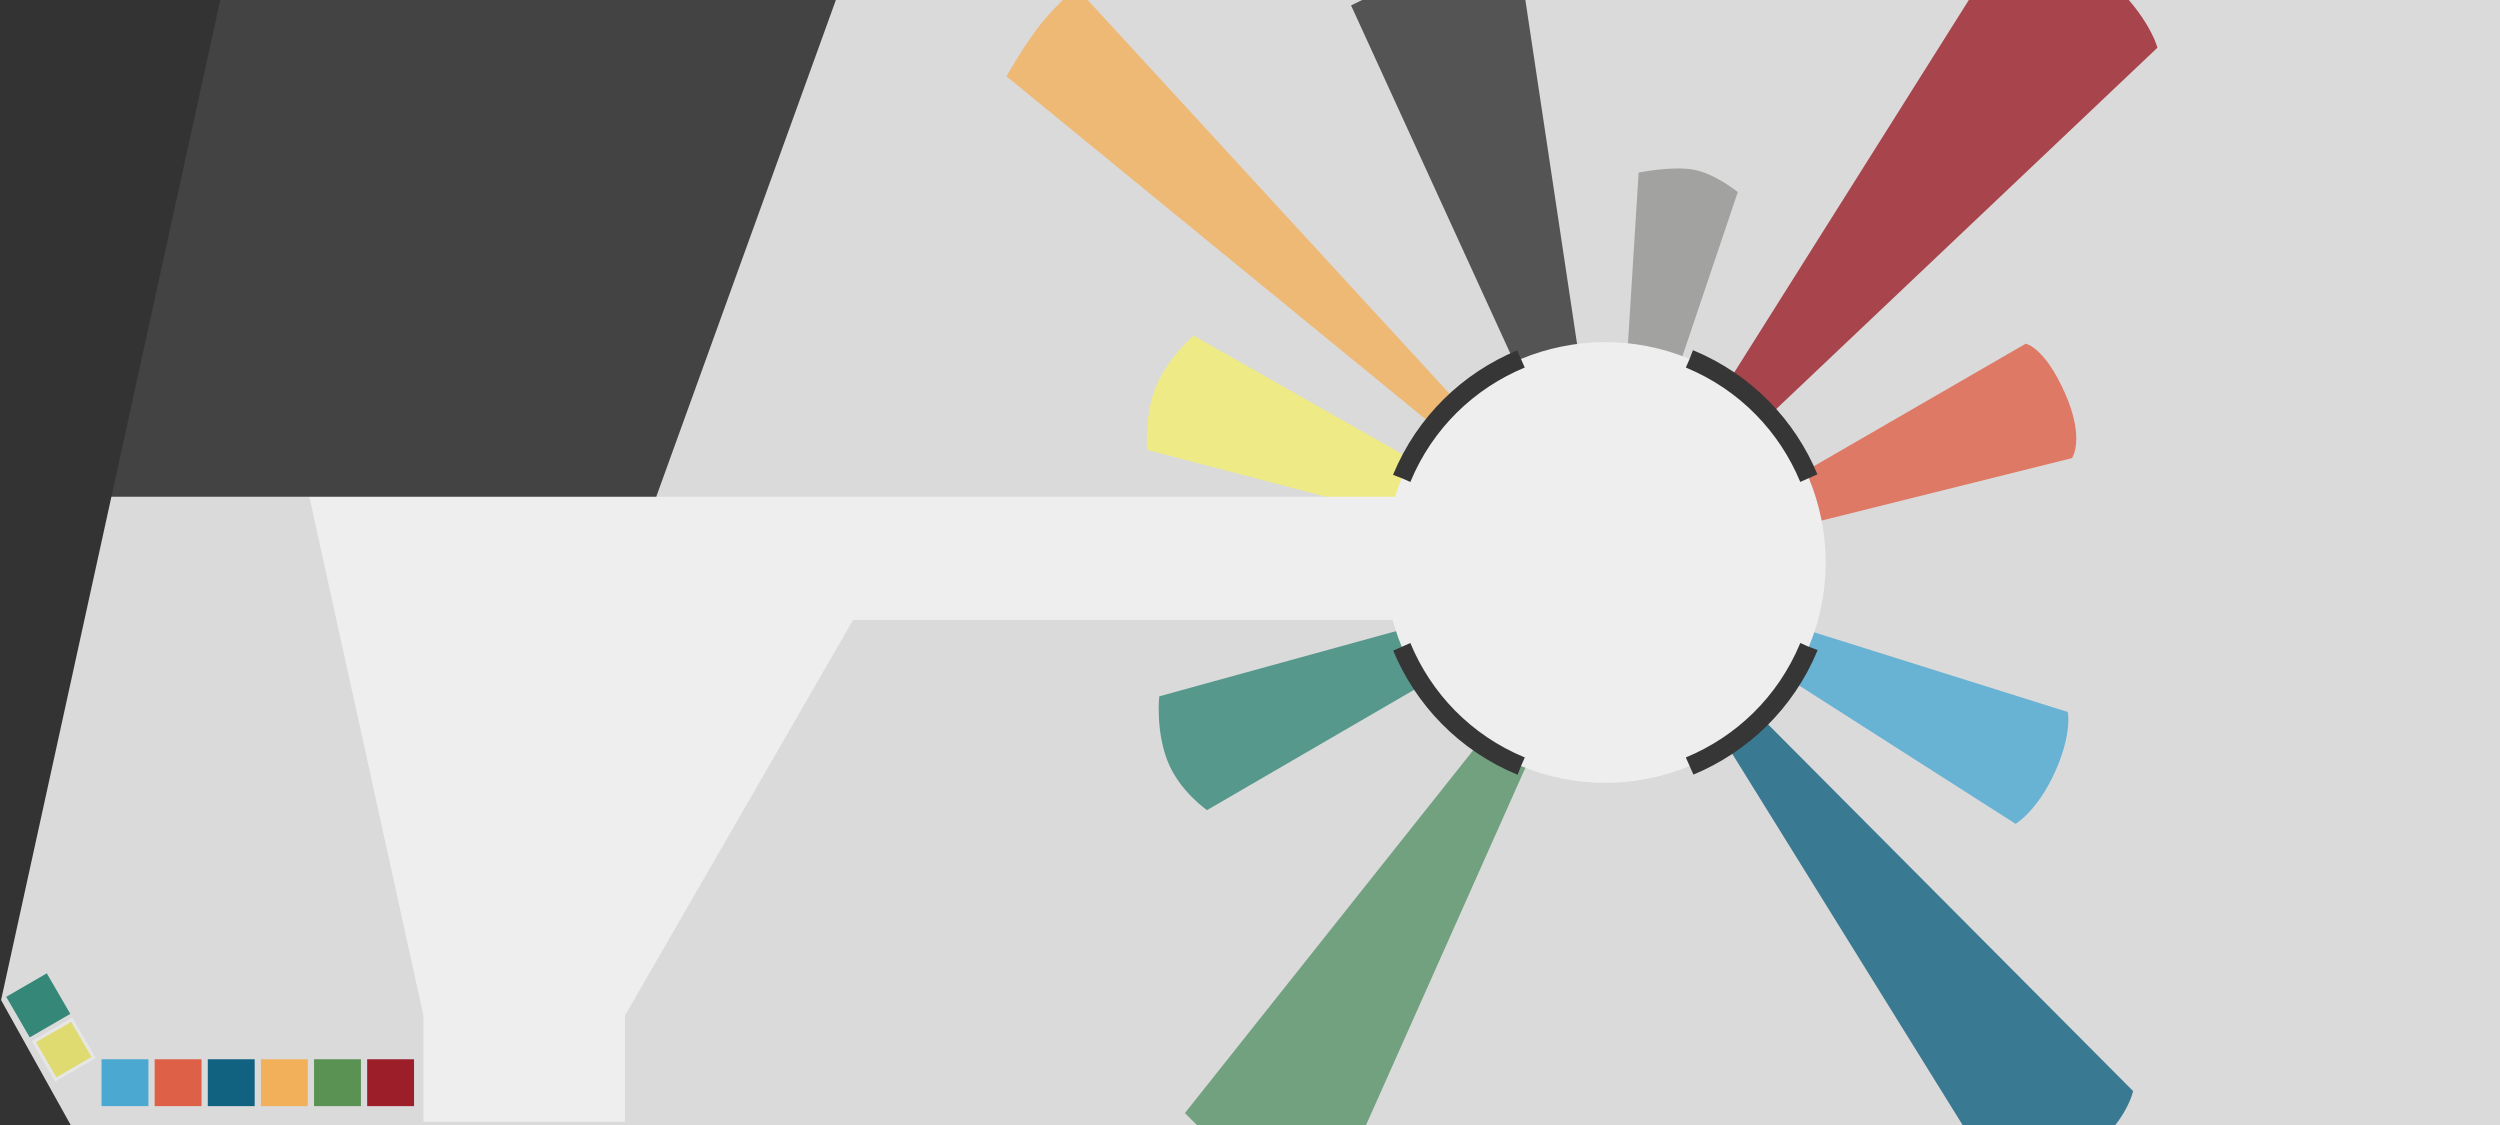 <svg width="800" height="360" viewBox="0 0 800 360" fill="none" xmlns="http://www.w3.org/2000/svg">
<g clip-path="url(#clip0_176_19)">
<rect width="800" height="360" fill="#DADADA"/>
<path opacity="0.8" d="M525.613 180.87L648.23 109.984C648.23 109.984 654.205 110.974 660.76 125.74C667.314 140.506 663.036 146.596 663.036 146.596L525.613 180.87Z" fill="#DE6147"/>
<path opacity="0.8" d="M518.674 182.913L661.679 227.836C661.679 227.836 663.202 234.651 657.551 247.129C651.9 259.606 644.983 263.626 644.983 263.626L518.674 182.913Z" fill="#4BA8D1"/>
<path opacity="0.8" d="M519.851 185.656L682.579 349.131C682.579 349.131 680.897 358.843 666.783 370.308C652.67 381.774 641.462 381.654 641.462 381.654L519.851 185.656Z" fill="#116280"/>
<path opacity="0.8" d="M516.776 179.808L644.252 -22.582C644.252 -22.582 655.031 -22.543 671.183 -9.607C687.335 3.328 690.375 15.262 690.375 15.262L516.776 179.808Z" fill="#9B1E29"/>
<path opacity="0.8" d="M519.097 182.036L386.254 259.234C386.254 259.234 377.281 253.131 373.527 243.301C369.773 233.47 370.965 222.821 370.965 222.821L519.097 182.036Z" fill="#358777"/>
<path opacity="0.8" d="M515.184 184.994L428 380.5C428 380.5 413.627 381.89 402 375C390.373 368.11 379.184 356.165 379.184 356.165L515.184 184.994Z" fill="#589269"/>
<path opacity="0.8" d="M513.97 182.385L367.054 143.978C367.054 143.978 366.163 131.986 370.185 122.994C374.206 114.003 381.926 107.393 381.926 107.393L513.97 182.385Z" fill="#F2ED71"/>
<path opacity="0.8" d="M516.668 178.359L524.367 55.232C524.367 55.232 534.251 53.2 541.31 54.188C548.37 55.177 556.094 61.462 556.094 61.462L516.668 178.359Z" fill="#949391"/>
<path opacity="0.8" d="M515.792 184.121L432.344 1.736C432.344 1.736 447.84 -6.027 459.063 -9.983C470.287 -13.938 486.478 -10.916 486.478 -10.916L515.792 184.121Z" fill="#333333"/>
<path opacity="0.8" d="M517.276 184.135L322.052 24.412C322.052 24.412 328.148 13.689 333.441 7.204C338.733 0.719 344.5 -3.867 344.5 -3.867L517.276 184.135Z" fill="#F2B05B"/>
<circle cx="513.702" cy="179.998" r="70.5" transform="rotate(22.5 513.702 179.998)" fill="#EEEEEE" stroke="#363636" stroke-width="6" stroke-dasharray="55.37 55.37"/>
<path d="M449.995 198.375L272.995 198.375L199.995 324.961V358.961H135.495V324.961L98.995 158.961L212.495 158.961L449.995 158.961V198.375Z" fill="#EEEEEE"/>
<path opacity="0.9" d="M209.995 158.961L267.495 -0.039H66.867L31.995 158.961H209.995Z" fill="#333333"/>
<path d="M70.495 -0.039L-9.505 364.961L-9.505 -0.039H70.495Z" fill="#333333"/>
<path d="M-15.596 291.417L37.091 385.961L-43 345.002L-15.596 291.417Z" fill="#333333"/>
<rect x="47.495" y="353.961" width="15" height="15" transform="rotate(-180 47.495 353.961)" fill="#4BA8D1"/>
<rect x="64.495" y="353.961" width="15" height="15" transform="rotate(-180 64.495 353.961)" fill="#DE6147"/>
<rect x="81.495" y="353.961" width="15" height="15" transform="rotate(-180 81.495 353.961)" fill="#116280"/>
<rect x="98.495" y="353.961" width="15" height="15" transform="rotate(-180 98.495 353.961)" fill="#F2B05B"/>
<rect x="115.495" y="353.961" width="15" height="15" transform="rotate(-180 115.495 353.961)" fill="#599253"/>
<rect x="132.495" y="353.961" width="15" height="15" transform="rotate(-180 132.495 353.961)" fill="#9B1E29"/>
<rect x="29.97" y="338.415" width="14" height="14" transform="rotate(149.9 29.97 338.415)" fill="#DFDB71" stroke="#E6E6E6"/>
<rect x="22.495" y="324.439" width="15" height="15" transform="rotate(149.9 22.495 324.439)" fill="#358777"/>
</g>
<defs>
<clipPath id="clip0_176_19">
<rect width="800" height="360" fill="white"/>
</clipPath>
</defs>
</svg>
